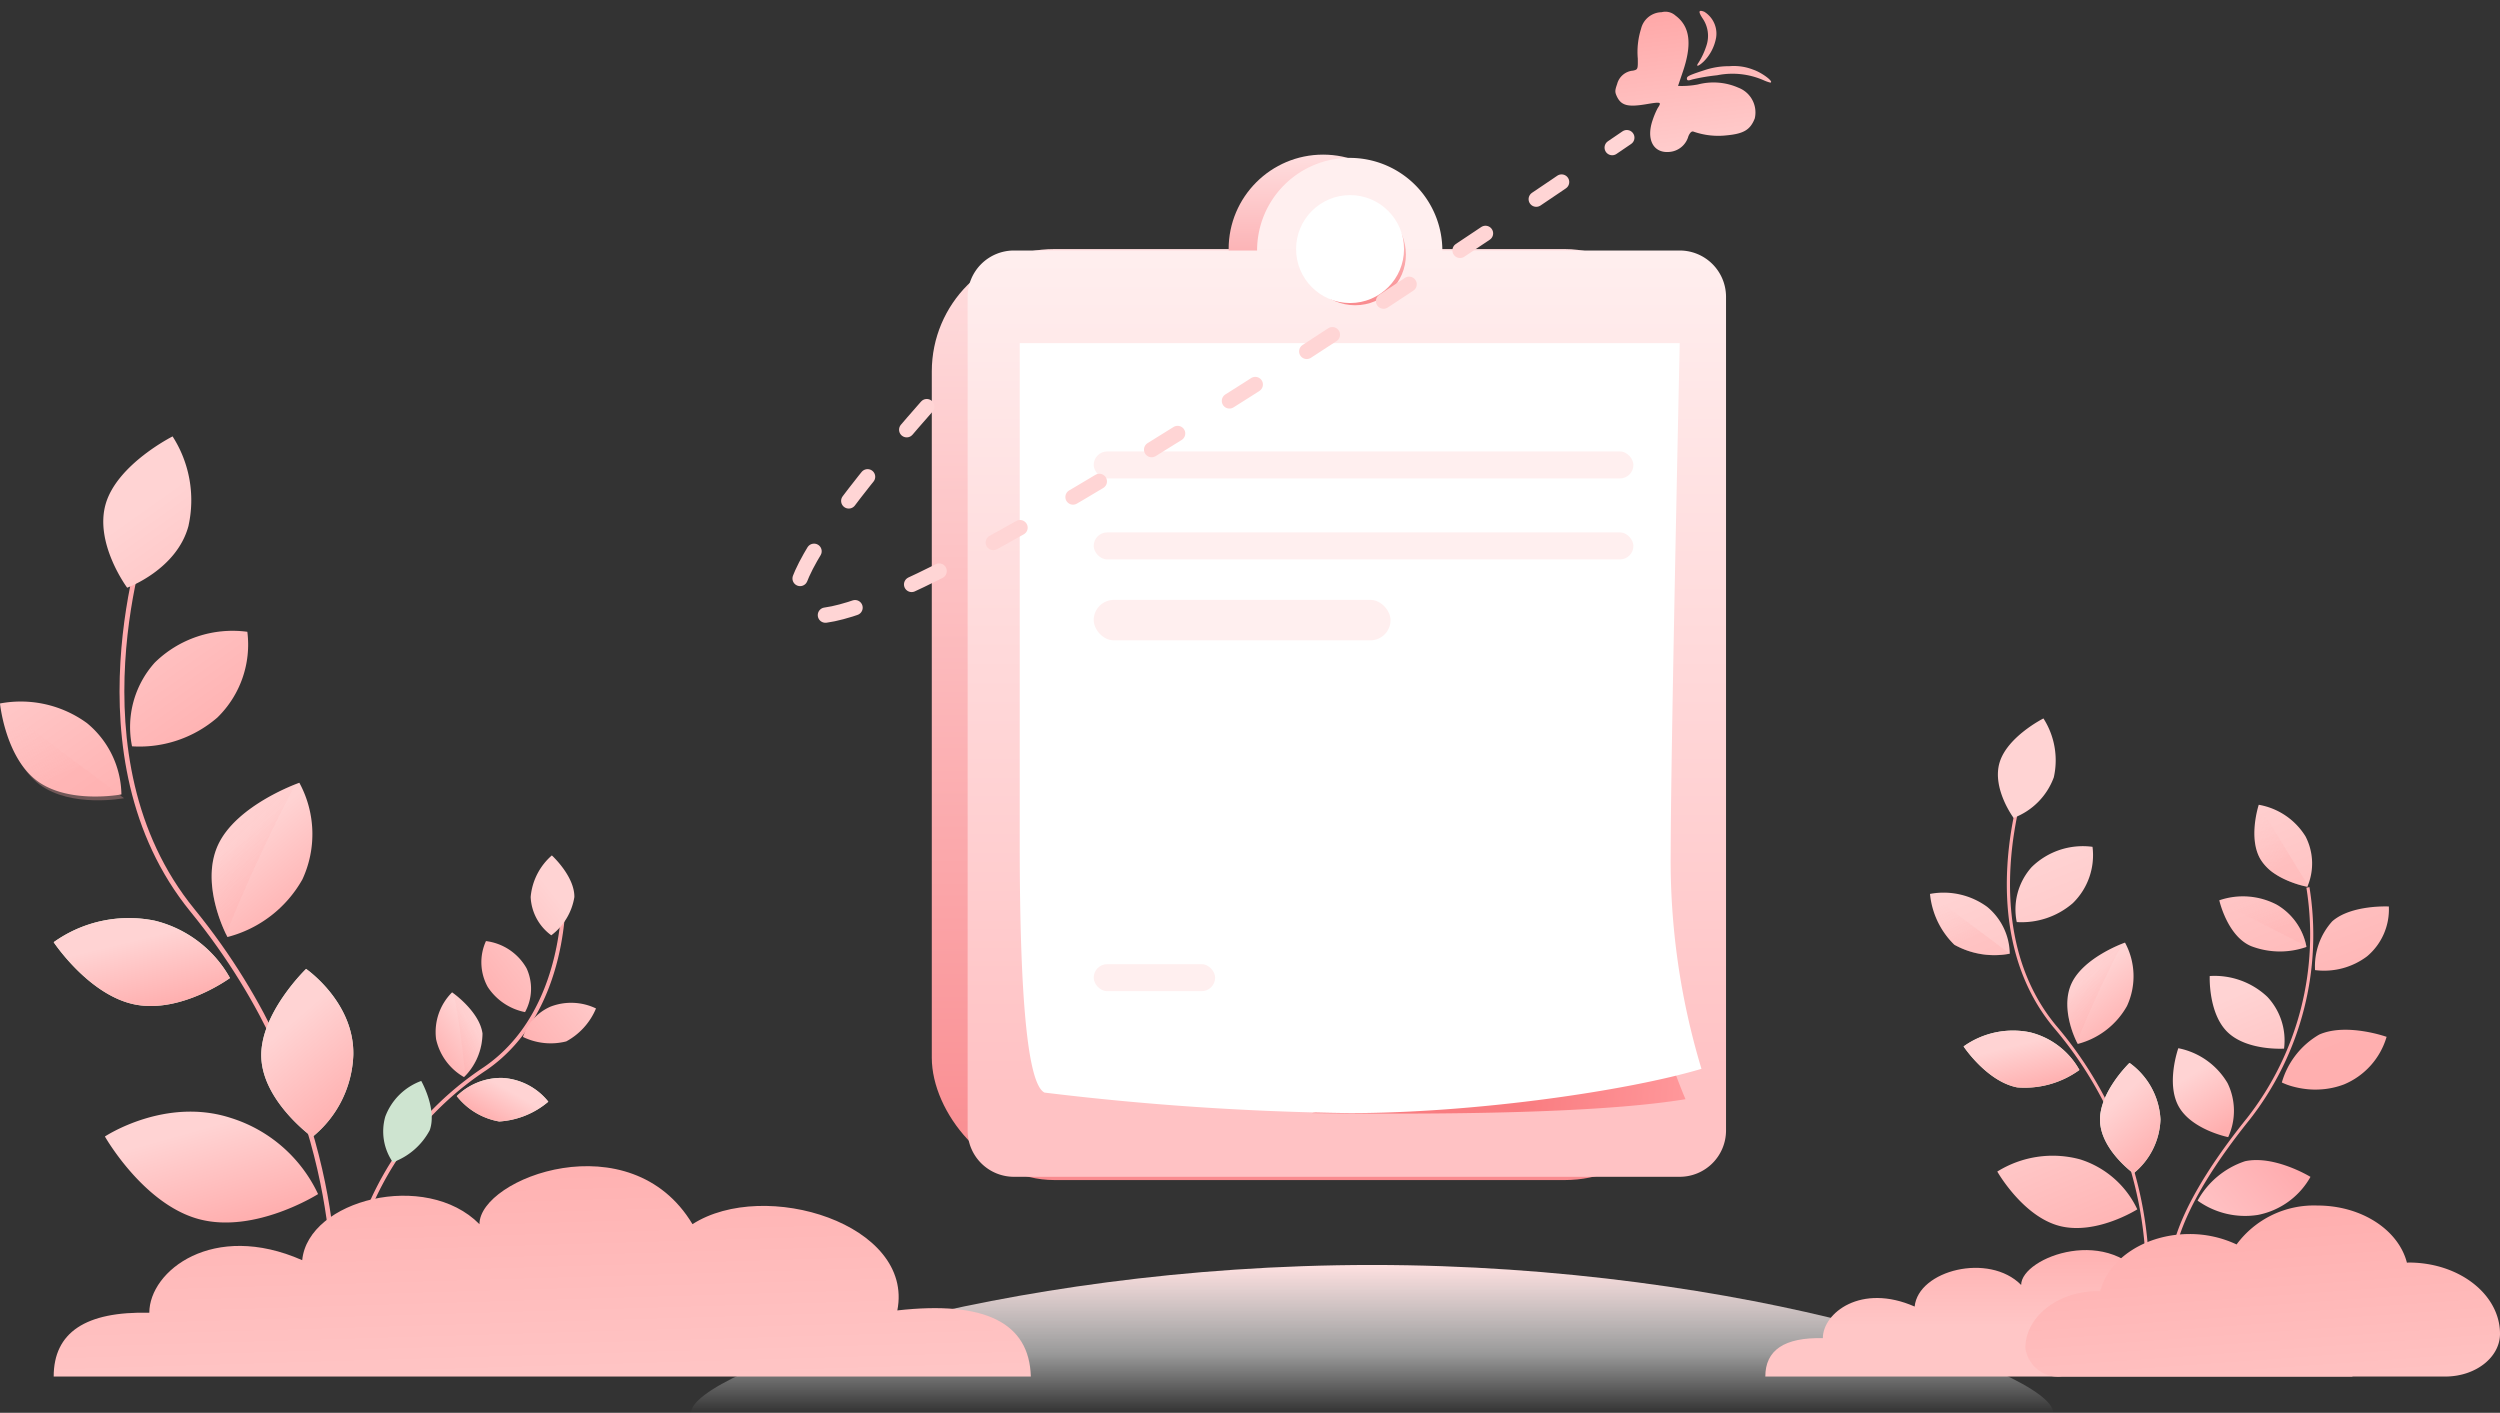 <svg xmlns="http://www.w3.org/2000/svg" xmlns:xlink="http://www.w3.org/1999/xlink" width="163.397" height="92.338" viewBox="0 0 163.397 92.338">
  <rect x="0" y="0" width="163.397" height="92.338" fill="#333333" stroke="none"/>
  <defs>
    <linearGradient id="linear-gradient" x1="0.5" y1="1" x2="0.5" gradientUnits="objectBoundingBox">
      <stop offset="0" stop-color="#f98b8f"/>
      <stop offset="1" stop-color="#ffdedf"/>
    </linearGradient>
    <linearGradient id="linear-gradient-3" x1="0.5" y1="0.912" x2="0.5" y2="0.082" gradientUnits="objectBoundingBox">
      <stop offset="0" stop-color="#ffc2c4"/>
      <stop offset="1" stop-color="#ffefef"/>
    </linearGradient>
    <linearGradient id="linear-gradient-4" x1="1" y1="0.55" x2="0.571" y2="0.537" gradientUnits="objectBoundingBox">
      <stop offset="0" stop-color="#ff979a"/>
      <stop offset="1" stop-color="#f97c80"/>
    </linearGradient>
    <linearGradient id="linear-gradient-5" x1="0.5" y1="1" x2="0.5" gradientUnits="objectBoundingBox">
      <stop offset="0" stop-color="#f98b8f"/>
      <stop offset="1" stop-color="#ffd1d2"/>
    </linearGradient>
    <linearGradient id="linear-gradient-6" y1="0.501" x2="1" y2="0.501" gradientUnits="objectBoundingBox">
      <stop offset="0" stop-color="#fcc"/>
      <stop offset="1" stop-color="#ffa8a8"/>
    </linearGradient>
    <linearGradient id="linear-gradient-7" x1="0.5" x2="0.5" y2="1" gradientUnits="objectBoundingBox">
      <stop offset="0" stop-color="#ffe0e0"/>
      <stop offset="0.6" stop-color="#fff" stop-opacity="0.502"/>
      <stop offset="1" stop-color="#fff" stop-opacity="0"/>
    </linearGradient>
    <linearGradient id="linear-gradient-8" x1="0.327" y1="0.322" x2="0.66" y2="1" gradientUnits="objectBoundingBox">
      <stop offset="0" stop-color="#ffd3d3"/>
      <stop offset="1" stop-color="#ffafaf"/>
    </linearGradient>
    <linearGradient id="linear-gradient-9" y1="0.767" x2="0.973" y2="0.322" gradientUnits="objectBoundingBox">
      <stop offset="0" stop-color="#ffc2c4"/>
      <stop offset="1" stop-color="#ffaaad"/>
    </linearGradient>
    <linearGradient id="linear-gradient-15" x1="0.331" y1="0.077" x2="0.652" y2="0.631" gradientUnits="objectBoundingBox">
      <stop offset="0" stop-color="#ffbcbc" stop-opacity="0"/>
      <stop offset="1" stop-color="#ffafaf"/>
    </linearGradient>
    <linearGradient id="linear-gradient-19" x1="0.5" y1="0.673" x2="0.5" gradientUnits="objectBoundingBox">
      <stop offset="0" stop-color="#ffc6c6"/>
      <stop offset="1" stop-color="#faa"/>
    </linearGradient>
    <linearGradient id="linear-gradient-20" x1="0.673" y1="0.322" x2="0.34" xlink:href="#linear-gradient-8"/>
    <linearGradient id="linear-gradient-25" x1="0.669" y1="0.077" x2="0.348" y2="0.631" xlink:href="#linear-gradient-15"/>
    <linearGradient id="linear-gradient-34" x1="0.485" y1="1.067" x2="0.35" y2="-0.12" xlink:href="#linear-gradient-19"/>
    <linearGradient id="linear-gradient-35" x1="0.93" y1="1.053" x2="0.5" y2="-1.1" gradientUnits="objectBoundingBox">
      <stop offset="0" stop-color="#ffc3c3"/>
      <stop offset="0.33" stop-color="#ffb5b5"/>
      <stop offset="1" stop-color="#ff9a9a"/>
    </linearGradient>
  </defs>
  <g id="暂无数据" transform="translate(-456.679 -186.323)">
    <g id="组_6347" data-name="组 6347" transform="translate(6.641 6.633)">
      <g id="组_5830" data-name="组 5830" transform="translate(510.939 189.796)">
        <rect id="形状结合备份-3" width="49.384" height="60.848" rx="8" transform="translate(0 6.173)" fill="url(#linear-gradient)"/>
        <circle id="椭圆形" cx="6.173" cy="6.173" r="6.173" transform="translate(19.401)" fill="url(#linear-gradient)"/>
        <path id="形状结合" d="M81.973,0a6.054,6.054,0,0,1,6.054,6.054h15.514a3.027,3.027,0,0,1,3.027,3.027V63.568a3.027,3.027,0,0,1-3.027,3.027H60.027A3.027,3.027,0,0,1,57,63.568V9.081a3.027,3.027,0,0,1,3.027-3.027H75.919A6.054,6.054,0,0,1,81.973,0Z" transform="translate(-54.658 0.213)" fill="url(#linear-gradient-3)"/>
        <path id="路径-11" d="M196.905,151.117q-6.809,1.122-24.4.91l22.239-7.9A36.568,36.568,0,0,0,196.905,151.117Z" transform="translate(-147.644 -89.381)" fill-rule="evenodd" fill="url(#linear-gradient-4)"/>
        <path id="矩形" d="M122,32h43.136q-.59,27.7-.59,33.341a47.021,47.021,0,0,0,2.012,14.09c-4.915,1.464-14.944,2.894-22.99,2.894a183.282,183.282,0,0,1-19.947-1.342Q122,80.186,122,64.745Z" transform="translate(-116.253 -19.679)" fill="#fff" fill-rule="evenodd"/>
        <rect id="矩形-2" data-name="矩形" width="35.274" height="1.764" rx="0.882" transform="translate(10.582 19.401)" fill="#ffefef"/>
        <rect id="矩形备份-2" width="35.274" height="1.764" rx="0.882" transform="translate(10.582 24.692)" fill="#ffefef"/>
        <rect id="矩形备份-5" width="19.401" height="2.646" rx="1.323" transform="translate(10.582 29.101)" fill="#ffefef"/>
        <rect id="矩形备份-6" width="7.937" height="1.764" rx="0.882" transform="translate(10.582 52.911)" fill="#ffefef"/>
        <circle id="椭圆形-2" data-name="椭圆形" cx="3.321" cy="3.321" r="3.321" transform="translate(24.346 3.203)" fill="url(#linear-gradient-5)"/>
        <circle id="椭圆形-3" data-name="椭圆形" cx="3.527" cy="3.527" r="3.527" transform="translate(23.81 2.646)" fill="#fff"/>
      </g>
      <g id="butterfly_f" transform="translate(556.149 189.989) rotate(-97)">
        <path id="形状" d="M3.694,10.116a2.722,2.722,0,0,1,.2-.4,5.071,5.071,0,0,0,.7-2.988,12.627,12.627,0,0,0-.076-1.662c-.054-.25-.033-.326.087-.326.163,0,.217.152.445,1.336A5.063,5.063,0,0,1,5.085,7.6a3.453,3.453,0,0,1-.413,1.51C4.411,9.66,3.694,10.4,3.694,10.116ZM1.489,8.823c-.7-.38-.9-.837-.869-1.956a4.9,4.9,0,0,1,.511-2.13Q1.2,4.575.869,4.379A1.4,1.4,0,0,1,0,3.076c0-1.1.989-1.489,2.217-.88a5.152,5.152,0,0,1,.717.413c.369.315.391.283.348-.7-.054-1.2.1-1.619.685-1.836.348-.119.435-.109.858.1a1.172,1.172,0,0,1,.739,1.141c.033.315.054.326.739.4a5.024,5.024,0,0,1,1.9.445A1.411,1.411,0,0,1,9.127,3.63.979.979,0,0,1,8.8,4.5c-.826.869-2,.869-3.77,0-.413-.2-.771-.369-.815-.391a5.679,5.679,0,0,0-.065,1.3,4.033,4.033,0,0,1-.532,2.6,1.729,1.729,0,0,1-2.13.815Zm5.53-1.869A2.937,2.937,0,0,1,5.6,5.977c-.293-.391-.315-.608-.033-.348A4.862,4.862,0,0,0,6.6,6.27a2.015,2.015,0,0,0,1.782-.022c.5-.25.63-.206.435.152A1.683,1.683,0,0,1,7.019,6.955Z" transform="translate(0 0)" fill="url(#linear-gradient-6)"/>
      </g>
      <g id="组_5871" data-name="组 5871" transform="translate(502.011 188.687)">
        <path id="路径-4" d="M24.6,36.58Q-5.619,70.925,70.353,19" transform="translate(-16 -19)" fill="none" stroke="#ffd5d5" stroke-linecap="round" stroke-width="1" stroke-dasharray="2 4" fill-rule="evenodd"/>
      </g>
    </g>
    <path id="路径_8539" data-name="路径 8539" d="M377.794,772.132c0-2.667-19.931-9.662-44.517-9.662s-44.517,6.995-44.517,9.662Z" transform="translate(213.083 -493.47)" fill="url(#linear-gradient-7)"/>
    <g id="组_6344" data-name="组 6344" transform="translate(582.822 233.282)">
      <path id="路径_11140" data-name="路径 11140" d="M152.791,332.034c-.033-.12-.739-3.028,4.987-10.14a19.426,19.426,0,0,0,3.857-15.026l.2-.039a19.594,19.594,0,0,1-3.894,15.18c-5.664,7.04-4.958,9.949-4.95,9.976l-.2.048Z" transform="translate(-137.035 -295.807)" fill="#ffaaad"/>
      <path id="路径_11143" data-name="路径 11143" d="M110.391,302.192l-.207-.012a25.212,25.212,0,0,0-6.047-16.021c-5.422-6.554-1.966-16.193-1.931-16.289l.2.062c-.035.1-3.456,9.637,1.9,16.11A25.42,25.42,0,0,1,110.391,302.192Z" transform="translate(-96.068 -265.976)" fill="#ffaaad"/>
      <path id="路径_11149" data-name="路径 11149" d="M98.306,255.32s-.718,2.18.12,3.574a3.052,3.052,0,0,0,.96.957,4.836,4.836,0,0,0,.548.309,6.357,6.357,0,0,0,.613.257,5.994,5.994,0,0,0,.935.262,3.856,3.856,0,0,0-.12-3.294A4.491,4.491,0,0,0,98.306,255.32ZM84.917,253.5a5.073,5.073,0,0,0-.683-3.823s-2.371,1.192-2.87,2.893.917,3.607.917,3.607a4.471,4.471,0,0,0,2.638-2.673Zm16.507,11.11a4.056,4.056,0,0,0-1.935-2.758,4.763,4.763,0,0,0-3.762-.289s.521,2.347,2.09,3a5.239,5.239,0,0,0,3.607.05Zm5.384-2.642s-2.442-.127-3.694.964a4.388,4.388,0,0,0-1.128,3.194,4.67,4.67,0,0,0,3.4-.9A4,4,0,0,0,106.809,261.971Zm-29.989-.822a5.349,5.349,0,0,0,1.593,3.323,5.359,5.359,0,0,0,3.621.583,4.045,4.045,0,0,0-1.477-3.061,4.823,4.823,0,0,0-3.735-.845Zm10.622-3.078a4.374,4.374,0,0,1-1.289,3.684,5.109,5.109,0,0,1-3.663,1.234,4.139,4.139,0,0,1,.973-3.591,4.772,4.772,0,0,1,3.979-1.327Zm19.228,12.422s-2.628-.939-4.412-.15a5.31,5.31,0,0,0-2.442,3.131,4.114,4.114,0,0,0,.7.258,5.658,5.658,0,0,0,.822.164,5.267,5.267,0,0,0,1.045.029,5.2,5.2,0,0,0,1.494-.324,4.836,4.836,0,0,0,2.785-3.105Z" transform="translate(-76.82 -249.68)" fill="url(#linear-gradient-8)"/>
      <path id="路径_11150" data-name="路径 11150" d="M168.7,400.406s-2.353-1.439-4.277-1.022a5.534,5.534,0,0,0-3.1,2.575,5.322,5.322,0,0,0,3.946.934,5.041,5.041,0,0,0,3.431-2.484Z" transform="translate(-143.834 -370.447)" fill="url(#linear-gradient-9)"/>
      <path id="路径_11152" data-name="路径 11152" d="M98.05,349.689s1.655,2.924,4.056,3.557,5.1-1.08,5.1-1.08a6.17,6.17,0,0,0-3.745-3.269,6.853,6.853,0,0,0-5.409.8Zm13.889-12.773s-.108,2.438,1.169,3.671,3.688,1.074,3.688,1.074a4.167,4.167,0,0,0-1.086-3.381A5.024,5.024,0,0,0,111.939,336.916Z" transform="translate(-93.657 -320.083)" fill="url(#linear-gradient-8)"/>
      <path id="路径_11153" data-name="路径 11153" d="M87.43,356.355s1.515,2.288,3.5,2.677A6.1,6.1,0,0,0,95,357.894a5.083,5.083,0,0,0-3.228-2.461,5.553,5.553,0,0,0-4.346.926Z" transform="translate(-85.235 -334.921)" fill="#dbead3"/>
      <path id="路径_11154" data-name="路径 11154" d="M87.43,356.355s1.515,2.288,3.5,2.677A6.1,6.1,0,0,0,95,357.894a5.083,5.083,0,0,0-3.228-2.461,5.553,5.553,0,0,0-4.346.926Z" transform="translate(-85.235 -334.921)" fill="url(#linear-gradient-8)"/>
      <path id="路径_11155" data-name="路径 11155" d="M132.435,366.4s-2.007,1.933-1.924,3.819,2.187,3.4,2.187,3.4a4.745,4.745,0,0,0,1.763-3.524,4.851,4.851,0,0,0-2.028-3.7Z" transform="translate(-119.398 -343.887)" fill="#cee4d0"/>
      <path id="路径_11156" data-name="路径 11156" d="M132.435,366.4s-2.007,1.933-1.924,3.819,2.187,3.4,2.187,3.4a4.745,4.745,0,0,0,1.763-3.524,4.851,4.851,0,0,0-2.028-3.7Z" transform="translate(-119.398 -343.887)" fill="url(#linear-gradient-8)"/>
      <path id="路径_11157" data-name="路径 11157" d="M123.973,325.62s-2.7.941-3.5,2.677.408,3.948.408,3.948a5.177,5.177,0,0,0,3.218-2.477,4.623,4.623,0,0,0-.128-4.147Z" transform="translate(-111.226 -310.973)" fill="url(#linear-gradient-8)"/>
      <path id="路径_11166" data-name="路径 11166" d="M153.879,361.4s-.828,2.315.035,3.829,3.224,1.985,3.224,1.985a4.129,4.129,0,0,0-.041-3.53,4.812,4.812,0,0,0-3.216-2.282Z" transform="translate(-137.649 -339.851)" fill="url(#linear-gradient-8)"/>
      <path id="路径_11167" data-name="路径 11167" d="M173.907,313.188a4.085,4.085,0,0,0-1.924-2.7,4.763,4.763,0,0,0-3.762-.289q.012.048.025.1l5.664,2.9Z" transform="translate(-149.307 -298.309)" opacity="0.305" fill="url(#linear-gradient-15)"/>
      <path id="路径_11168" data-name="路径 11168" d="M179.548,278.942c-.033.1-.7,2.207.124,3.568a3.053,3.053,0,0,0,.96.957,4.847,4.847,0,0,0,.548.309,6.37,6.37,0,0,0,.613.257,6,6,0,0,0,.935.262s.017-.033.041-.089l-3.218-5.266Z" transform="translate(-158.064 -273.296)" opacity="0.305" fill="url(#linear-gradient-15)"/>
      <path id="路径_11169" data-name="路径 11169" d="M123.811,325.96c-.6.239-2.649,1.138-3.325,2.614a4.906,4.906,0,0,0,.344,3.819,70.854,70.854,0,0,1,2.98-6.433Z" transform="translate(-111.233 -311.247)" opacity="0.305" fill="url(#linear-gradient-15)"/>
      <path id="路径_11170" data-name="路径 11170" d="M76.83,309.14a5.349,5.349,0,0,0,1.593,3.323,5.359,5.359,0,0,0,3.621.582Z" transform="translate(-76.828 -297.671)" opacity="0.305" fill="url(#linear-gradient-15)"/>
    </g>
    <path id="路径-19" d="M115,517.261h38.374q-.087-3.176-5.243-2.6c.671-3.387-5.214-5.2-8.044-3.387-2.429-4.057-8.366-1.816-8.366,0-2.108-2.135-6.727-.958-6.961,1.414-3.5-1.543-6,.419-6,2.064Q115,514.665,115,517.261Z" transform="translate(457.058 -240.969)" fill="url(#linear-gradient-19)"/>
    <g id="组_6348" data-name="组 6348" transform="translate(456.679 214.846)">
      <g id="组_6346" data-name="组 6346" transform="matrix(0.961, 0.276, -0.276, 0.961, 30.54, 25.798)">
        <path id="路径_11427" data-name="路径 11427" d="M0,25.259l.159-.012A20.392,20.392,0,0,1,5.054,12.7C9.325,7.525,6.809.075,6.783,0L6.631.051C6.657.125,9.147,7.5,4.928,12.61A20.56,20.56,0,0,0,0,25.259Z" transform="translate(0.418 1.945)" fill="#ffaaad" stroke="#ffaaad" stroke-width="0.1"/>
        <path id="路径_11428" data-name="路径 11428" d="M2.044,2.984A4.074,4.074,0,0,1,2.627,0S4.434.894,4.793,2.211A3.91,3.91,0,0,1,4.033,5.03,3.28,3.28,0,0,1,2.043,2.987ZM8.162,8.819a4.351,4.351,0,0,1-1.276,2.608,4.144,4.144,0,0,1-2.8.5,3.284,3.284,0,0,1,1.183-2.4,3.75,3.75,0,0,1,2.888-.709ZM.033,6.572A3.336,3.336,0,0,0,.97,9.42a3.8,3.8,0,0,0,2.8.909,3.181,3.181,0,0,0-.695-2.781A3.551,3.551,0,0,0,.033,6.572Z" transform="translate(3.126 0)" fill="url(#linear-gradient-20)"/>
        <path id="路径_11429" data-name="路径 11429" d="M7.085.777S5.767,3.075,3.91,3.6A5.621,5.621,0,0,1,0,2.831,5.03,5.03,0,0,1,2.932.236,5.129,5.129,0,0,1,7.083.78Z" transform="translate(1.077 21.147)" fill="url(#linear-gradient-20)"/>
        <path id="路径_11430" data-name="路径 11430" d="M5.852.782A5.478,5.478,0,0,1,3.121,2.914,4.523,4.523,0,0,1,0,2.085,4.134,4.134,0,0,1,2.521.125a4.134,4.134,0,0,1,3.331.66Z" transform="translate(4.123 14.753)" fill="#dbead3"/>
        <path id="路径_11431" data-name="路径 11431" d="M5.852.782A5.478,5.478,0,0,1,3.121,2.914,4.523,4.523,0,0,1,0,2.085,4.134,4.134,0,0,1,2.521.125a4.134,4.134,0,0,1,3.331.66Z" transform="translate(4.123 14.753)" fill="url(#linear-gradient-20)"/>
        <path id="路径_11432" data-name="路径 11432" d="M1.615,0S3.131,1.476,3.039,2.944A4.436,4.436,0,0,1,1.3,5.622,3.539,3.539,0,0,1,0,2.9,3.959,3.959,0,0,1,1.616,0Z" transform="translate(0 16.526)" fill="#cee4d0"/>
        <path id="路径_11433" data-name="路径 11433" d="M1.615,0S3.131,1.476,3.039,2.944A4.436,4.436,0,0,1,1.3,5.622,3.539,3.539,0,0,1,0,2.9,3.959,3.959,0,0,1,1.616,0Z" transform="translate(0 16.526)" fill="url(#linear-gradient-20)"/>
        <path id="路径_11434" data-name="路径 11434" d="M.481,0S2.546.695,3.133,2.034a4.072,4.072,0,0,1-.373,3.077A3.792,3.792,0,0,1,.321,3.23,3.664,3.664,0,0,1,.481,0Z" transform="translate(1.474 10.403)" fill="url(#linear-gradient-20)"/>
        <path id="路径_11435" data-name="路径 11435" d="M0,0A4.737,4.737,0,0,1,2.521,1.987,3.9,3.9,0,0,1,2.2,4.963,53.128,53.128,0,0,0,0,0Z" transform="translate(2.085 10.452)" opacity="0.305" fill="url(#linear-gradient-25)"/>
        <path id="路径_11436" data-name="路径 11436" d="M4.072,0A4.351,4.351,0,0,1,2.8,2.608a4.143,4.143,0,0,1-2.8.5Z" transform="translate(7.74 7.753)" opacity="0.305" fill="url(#linear-gradient-25)"/>
      </g>
      <path id="路径_11143-2" data-name="路径 11143" d="M115.246,319.755l-.315-.018c.006-.125.63-12.673-9.2-24.727-8.251-10.116-2.992-24.991-2.938-25.14l.3.1c-.054.149-5.259,14.873,2.891,24.864C115.882,306.975,115.253,319.627,115.246,319.755Z" transform="translate(-93.279 -263.943)" fill="#ffaaad"/>
      <path id="路径_11426" data-name="路径 11426" d="M89.144,255.5A7.721,7.721,0,0,0,88.1,249.68s-3.609,1.814-4.368,4.4,1.4,5.49,1.4,5.49,3.263-1.18,4.015-4.069ZM76.82,267.135s.346,3.517,2.425,5.058,5.511.887,5.511.887a6.157,6.157,0,0,0-2.249-4.659,7.339,7.339,0,0,0-5.685-1.286Zm16.166-4.685a6.657,6.657,0,0,1-1.962,5.607,7.776,7.776,0,0,1-5.574,1.879,6.3,6.3,0,0,1,1.48-5.466,7.262,7.262,0,0,1,6.056-2.02Z" transform="translate(-76.82 -249.68)" fill="url(#linear-gradient-8)"/>
      <path id="路径_11152-2" data-name="路径 11152" d="M98.05,352.907s2.519,4.45,6.173,5.413,7.763-1.644,7.763-1.644a9.389,9.389,0,0,0-5.7-4.976c-4.3-1.4-8.232,1.212-8.232,1.212Z" transform="translate(-91.197 -307.155)" fill="url(#linear-gradient-8)"/>
      <path id="路径_11153-2" data-name="路径 11153" d="M87.43,356.909s2.305,3.482,5.322,4.075,6.2-1.732,6.2-1.732a7.736,7.736,0,0,0-4.913-3.746,8.451,8.451,0,0,0-6.614,1.409Z" transform="translate(-83.921 -323.853)" fill="#dbead3"/>
      <path id="路径_11154-2" data-name="路径 11154" d="M87.43,356.909s2.305,3.482,5.322,4.075,6.2-1.732,6.2-1.732a7.736,7.736,0,0,0-4.913-3.746,8.451,8.451,0,0,0-6.614,1.409Z" transform="translate(-83.921 -323.853)" fill="url(#linear-gradient-8)"/>
      <path id="路径_11155-2" data-name="路径 11155" d="M133.441,366.4s-3.055,2.941-2.929,5.813,3.329,5.178,3.329,5.178a7.221,7.221,0,0,0,2.683-5.363c.076-3.452-3.086-5.625-3.086-5.625Z" transform="translate(-113.432 -331.598)" fill="#cee4d0"/>
      <path id="路径_11156-2" data-name="路径 11156" d="M133.441,366.4s-3.055,2.941-2.929,5.813,3.329,5.178,3.329,5.178a7.221,7.221,0,0,0,2.683-5.363c.076-3.452-3.086-5.625-3.086-5.625Z" transform="translate(-113.432 -331.598)" fill="url(#linear-gradient-8)"/>
      <path id="路径_11157-2" data-name="路径 11157" d="M125.941,325.62s-4.11,1.433-5.322,4.075.62,6.009.62,6.009a7.88,7.88,0,0,0,4.9-3.769,7.035,7.035,0,0,0-.2-6.312Z" transform="translate(-106.373 -302.984)" fill="url(#linear-gradient-8)"/>
      <path id="路径_11169-2" data-name="路径 11169" d="M125.689,325.96c-.92.364-4.031,1.732-5.061,3.978-1.039,2.266.157,5.064.523,5.812a107.842,107.842,0,0,1,4.535-9.79Z" transform="translate(-106.379 -303.224)" opacity="0.305" fill="url(#linear-gradient-15)"/>
      <path id="路径_11170-2" data-name="路径 11170" d="M76.83,309.14s.346,3.517,2.425,5.058,5.511.887,5.511.887Z" transform="translate(-76.66 -291.438)" opacity="0.305" fill="url(#linear-gradient-15)"/>
    </g>
    <path id="路径-19-2" data-name="路径-19" d="M115,522.749h63.865q-.145-5.286-8.726-4.322c1.117-5.637-8.677-8.659-13.388-5.637-4.043-6.752-13.923-3.022-13.923,0-3.509-3.553-11.2-1.594-11.585,2.354-5.826-2.569-9.993.7-9.993,3.436Q115,518.428,115,522.749Z" transform="translate(345.188 -246.457)" fill="url(#linear-gradient-34)"/>
    <path id="Path备份-3" d="M78,502.315h0c0-2.058,2.137-3.726,4.773-3.726.041,0,.079.009.119.009.548-2.13,2.957-3.735,5.847-3.735a7.188,7.188,0,0,1,3.064.681A6.283,6.283,0,0,1,97.09,493c2.89,0,5.3,1.6,5.846,3.735.041,0,.078-.009.119-.009,3.295,0,5.965,2.085,5.965,4.657,0,1.544-1.6,2.794-3.579,2.794H80.386A2.174,2.174,0,0,1,78,502.315Z" transform="translate(511.056 -227.885)" fill="url(#linear-gradient-35)"/>
  </g>
</svg>

